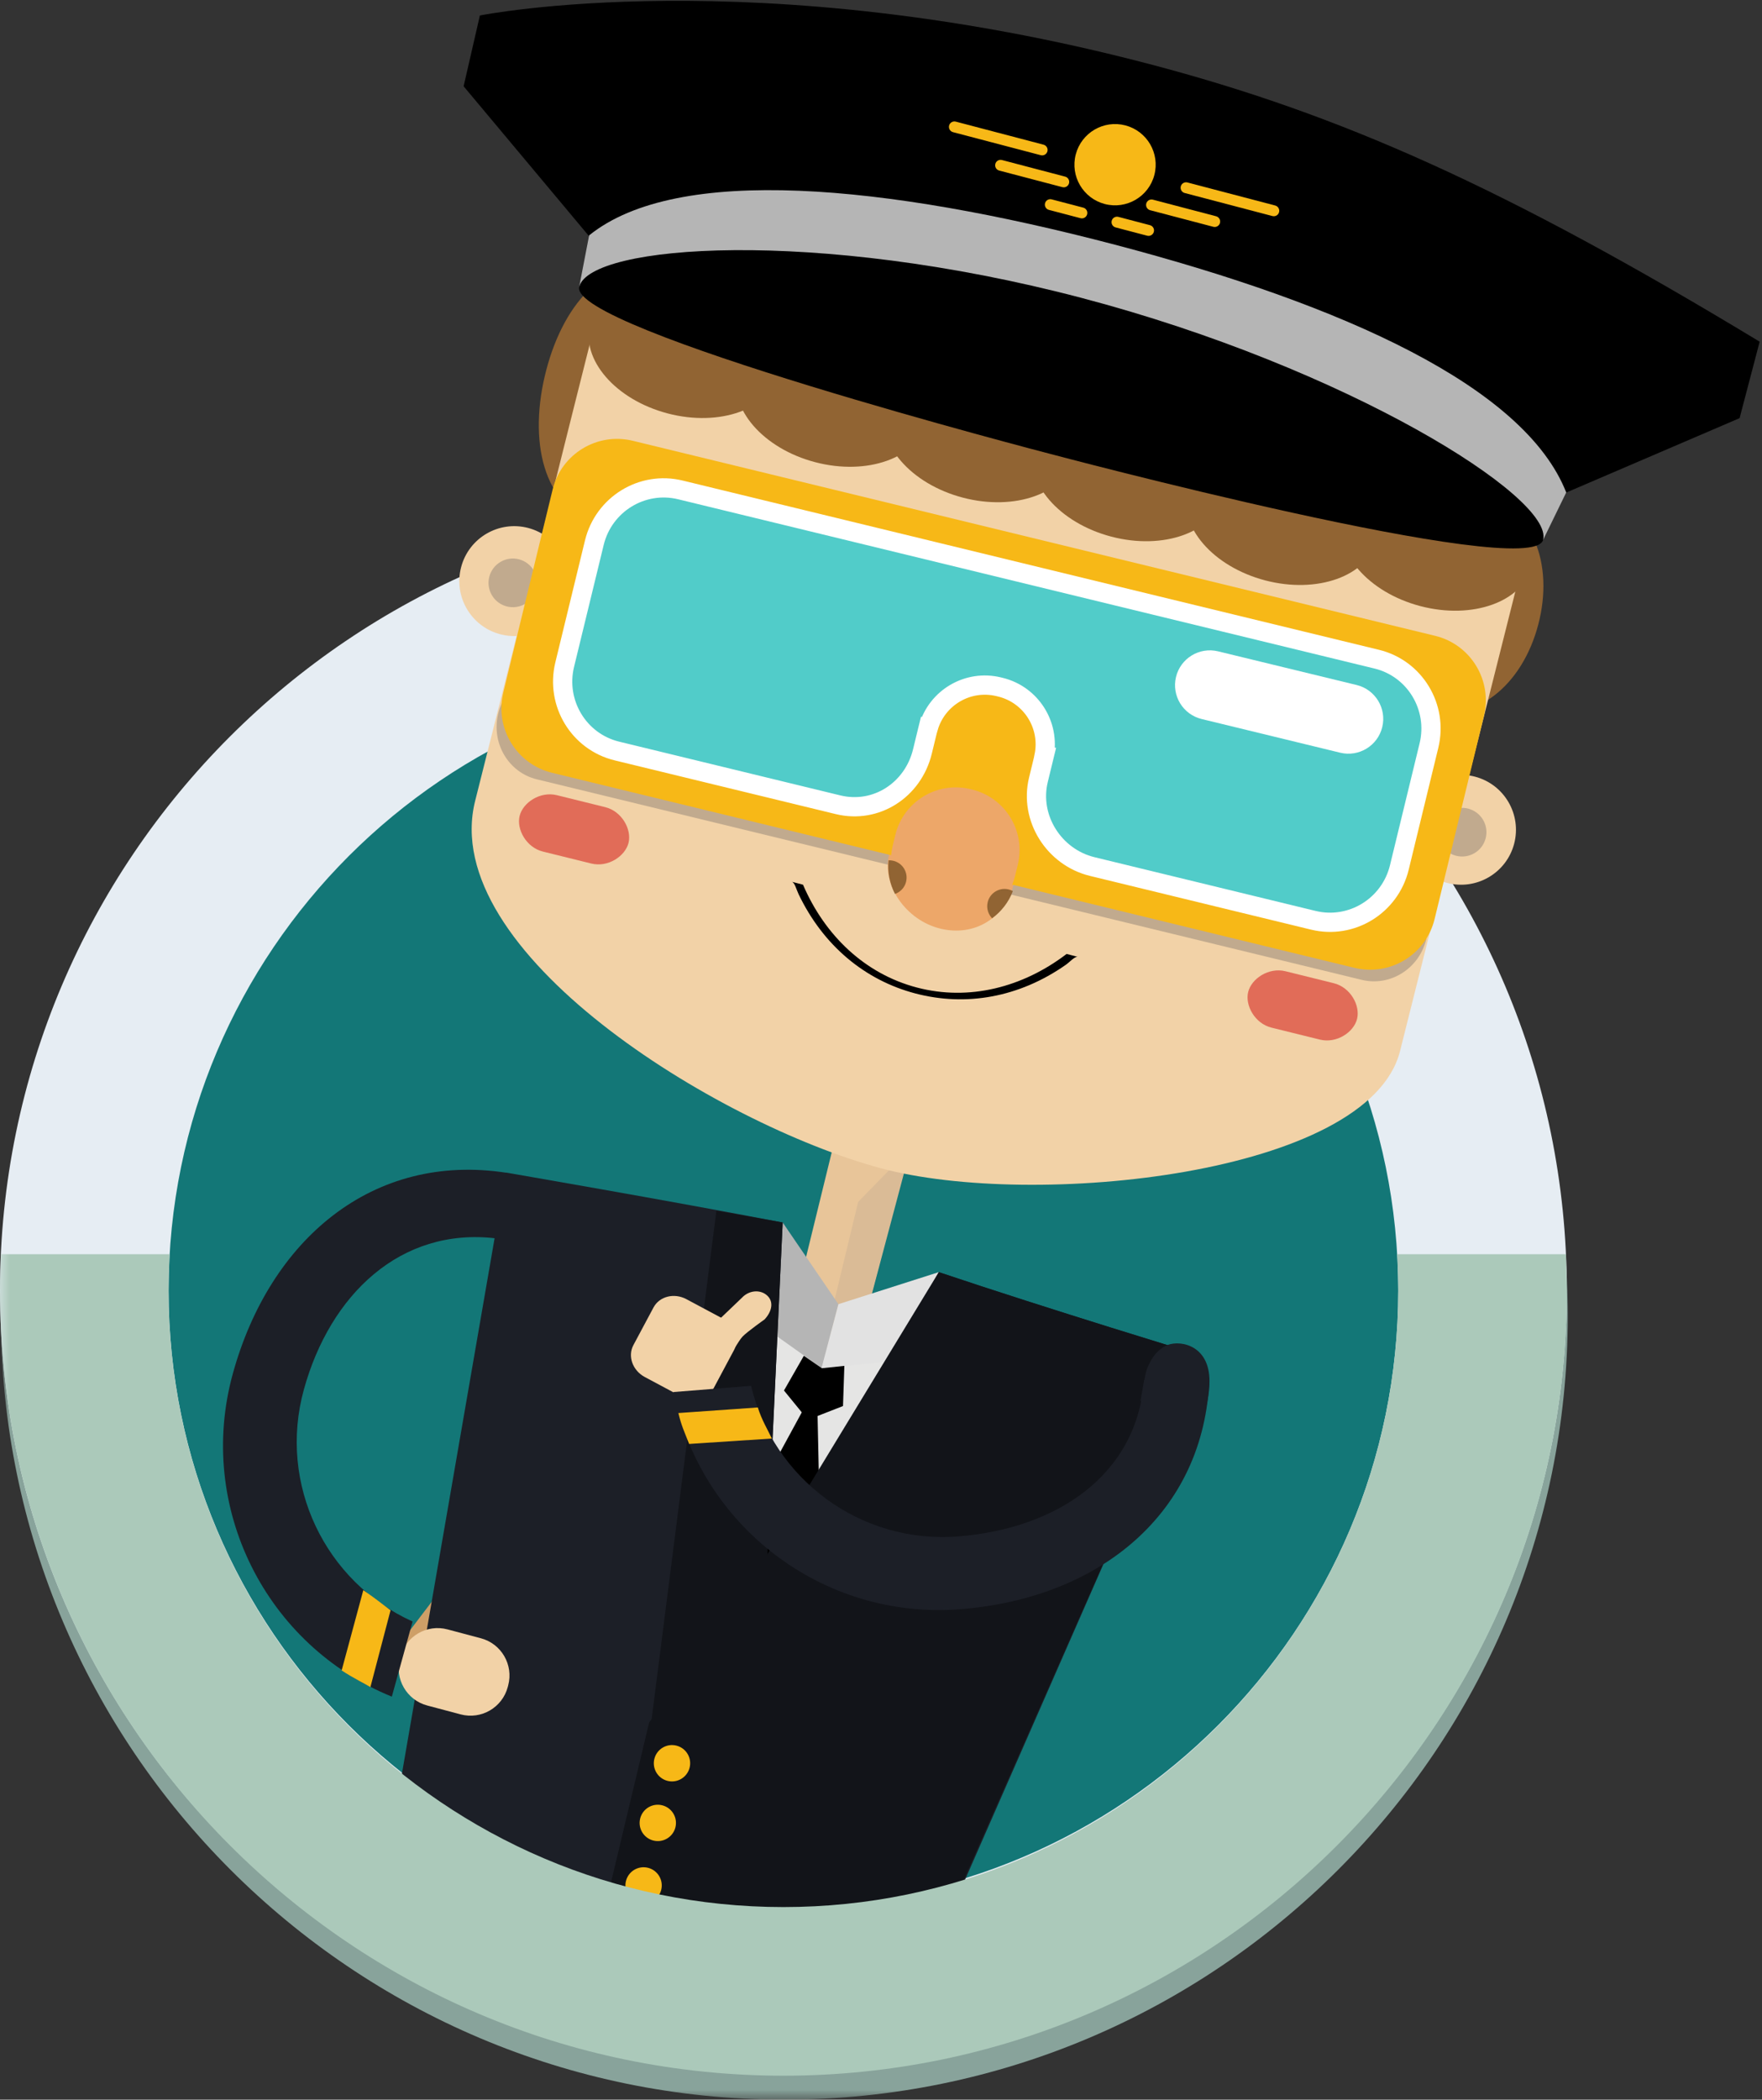 <?xml version="1.0" encoding="UTF-8" standalone="no"?>
<svg width="89px" height="106px" viewBox="0 0 89 106" version="1.1" xmlns="http://www.w3.org/2000/svg" xmlns:xlink="http://www.w3.org/1999/xlink" xmlns:sketch="http://www.bohemiancoding.com/sketch/ns">
    <rect x="0" y="0" width="89" height="106" fill="#333333" stroke="none"/>
    <!-- Generator: Sketch 3.4.4 (17249) - http://www.bohemiancoding.com/sketch -->
    <title>thanks__</title>
    <desc>Created with Sketch.</desc>
    <defs>
        <path id="path-1" d="M0,0.041 L88.882,0.041 L88.882,106 L0,106"></path>
        <path id="path-3" d="M0,0.041 L88.882,0.041 L88.882,106 L0,106 L0,0.041 Z"></path>
    </defs>
    <g id="Welcome" stroke="none" stroke-width="1" fill="none" fill-rule="evenodd" sketch:type="MSPage">
        <g id="m_how_3_" sketch:type="MSArtboardGroup" transform="translate(-119, -174)">
            <g id="thanks__" sketch:type="MSLayerGroup" transform="translate(119, 174)">
                <g id="Group-3">
                    <mask id="mask-2" sketch:name="Clip 2" fill="white">
                        <use xlink:href="#path-1"></use>
                    </mask>
                    <g id="Clip-2"></g>
                    <path d="M39.616,35.389 C56.715,35.389 70.629,49.275 70.671,66.36 C70.65,83.463 56.727,97.416 39.617,97.416 C22.516,97.416 8.6,83.495 8.562,66.407 C8.579,49.3 22.503,35.389 39.616,35.389 M79.187,66.336 C79.187,66.065 79.183,65.818 79.176,65.557 C79.173,65.404 79.167,65.251 79.162,65.099 C79.156,64.922 79.149,64.734 79.142,64.522 L79.14,64.522 C78.137,43.594 60.793,26.876 39.616,26.876 C18.44,26.876 1.097,43.594 0.093,64.522 L0.091,64.522 C0.083,64.748 0.076,64.946 0.07,65.13 C0.066,65.265 0.061,65.401 0.058,65.536 C0.05,65.798 0.046,66.046 0.046,66.321 C0.046,66.34 0.047,66.36 0.047,66.38 C0.047,66.399 0.046,66.418 0.046,66.438 C0.046,88.253 17.798,106 39.616,106 C61.436,106 79.187,88.253 79.187,66.438 C79.187,66.421 79.186,66.404 79.186,66.387 C79.186,66.37 79.187,66.353 79.187,66.336" id="Fill-1" fill="#88A39B" sketch:type="MSShapeGroup" mask="url(#mask-2)"></path>
                </g>
                <path d="M6.147,64.589 C6.147,83.434 21.427,98.711 40.276,98.711 C59.126,98.711 74.406,83.434 74.406,64.589 C74.406,45.744 59.126,30.467 40.276,30.467 C21.427,30.467 6.147,45.744 6.147,64.589" id="Fill-4" fill="#137777" sketch:type="MSShapeGroup"></path>
                <path d="M8.515,65.158 C8.515,82.278 22.447,96.207 39.57,96.207 C56.695,96.207 70.626,82.278 70.626,65.158 C70.626,48.037 56.695,34.108 39.57,34.108 C22.447,34.108 8.515,48.037 8.515,65.158 M6.4845173e-05,65.158 C6.4845173e-05,43.343 17.752,25.596 39.57,25.596 C61.39,25.596 79.141,43.343 79.141,65.158 C79.141,86.973 61.39,104.72 39.57,104.72 C17.752,104.72 6.4845173e-05,86.973 6.4845173e-05,65.158" id="Fill-6" fill="#E6EDF3" sketch:type="MSShapeGroup"></path>
                <path d="M20.255,82.904 L21.932,80.698 L21.412,83.66 L20.255,82.904 Z" id="Fill-8" fill="#CE9F67" sketch:type="MSShapeGroup"></path>
                <path d="M37.062,21.326 C36.13,24.877 33.077,27.153 30.244,26.41 C27.412,25.666 26.662,22.223 27.595,18.672 C28.528,15.121 30.789,12.806 33.622,13.549 C36.455,14.293 37.995,17.774 37.062,21.326" id="Fill-10" fill="#916433" sketch:type="MSShapeGroup"></path>
                <path d="M44.546,84.933 L30.54,81.256 L35.102,63.885 L49.108,67.561 L44.546,84.933 Z" id="Fill-12" fill="#E5E5E4" sketch:type="MSShapeGroup"></path>
                <path d="M35.962,79.64 L41.262,69.899 L41.505,81.18 L35.962,79.64 Z" id="Fill-14" fill="#000000" sketch:type="MSShapeGroup"></path>
                <path d="M68.033,28.992 C67.231,32.042 68.878,35.118 71.711,35.862 C74.544,36.605 76.898,34.58 77.699,31.53 C78.5,28.479 77.445,25.559 74.613,24.816 C71.779,24.072 68.834,25.942 68.033,28.992" id="Fill-16" fill="#916433" sketch:type="MSShapeGroup"></path>
                <path d="M38.326,61.73 L34.661,64.427" id="Fill-18" fill="#D5D5D5" sketch:type="MSShapeGroup"></path>
                <path d="M42.424,56.487 L40.416,64.681 L41.533,68.705 L43.828,66.063 L46.091,57.449" id="Fill-20" fill="#E8C599" sketch:type="MSShapeGroup"></path>
                <path d="M43.345,60.679 L41.396,68.781 L43.979,65.545 L46,57.957" id="Fill-22" fill="#DABB96" sketch:type="MSShapeGroup"></path>
                <path d="M39.534,61.716 L35.153,64.553 L41.514,69.074 L42.349,65.84 L39.534,61.716 Z" id="Fill-24" fill="#B5B5B5" sketch:type="MSShapeGroup"></path>
                <path d="M47.419,64.223 L49.252,68.275 L41.491,69.089 L42.349,65.84 L47.419,64.223 Z" id="Fill-26" fill="#E2E2E2" sketch:type="MSShapeGroup"></path>
                <path d="M79.908,18.693 L76.914,28.382 C72.459,46.059 73.128,43.496 70.716,53.066 C69.137,59.332 52.171,61.055 44.478,58.974 C36.174,56.727 22.085,48.031 24.002,40.425 C27.626,26.044 27.789,25.307 30.449,14.754 L79.908,18.693 Z" id="Fill-28" fill="#F2D2A7" sketch:type="MSShapeGroup"></path>
                <path d="M39.358,18.85 C38.882,20.659 36.36,21.563 33.723,20.871 C31.087,20.179 29.334,18.152 29.809,16.344 C30.284,14.535 32.806,13.63 35.443,14.323 C38.08,15.015 39.833,17.041 39.358,18.85" id="Fill-30" fill="#916433" sketch:type="MSShapeGroup"></path>
                <path d="M46.809,21.312 C46.334,23.12 43.812,24.025 41.175,23.333 C38.538,22.641 36.786,20.614 37.261,18.806 C37.735,16.997 40.258,16.092 42.895,16.784 C45.532,17.476 47.284,19.504 46.809,21.312" id="Fill-32" fill="#916433" sketch:type="MSShapeGroup"></path>
                <path d="M54.269,23.102 C53.794,24.91 51.271,25.815 48.634,25.123 C45.998,24.431 44.245,22.404 44.72,20.595 C45.195,18.787 47.718,17.882 50.355,18.574 C52.991,19.266 54.744,21.294 54.269,23.102" id="Fill-34" fill="#916433" sketch:type="MSShapeGroup"></path>
                <path d="M61.766,25.07 C61.291,26.878 58.769,27.783 56.131,27.091 C53.495,26.399 51.742,24.372 52.217,22.563 C52.692,20.755 55.215,19.85 57.851,20.542 C60.488,21.234 62.24,23.261 61.766,25.07" id="Fill-36" fill="#916433" sketch:type="MSShapeGroup"></path>
                <path d="M69.537,27.279 C69.062,29.087 66.539,29.992 63.903,29.3 C61.266,28.607 59.513,26.58 59.988,24.772 C60.463,22.964 62.986,22.059 65.622,22.751 C68.259,23.443 70.012,25.47 69.537,27.279" id="Fill-38" fill="#916433" sketch:type="MSShapeGroup"></path>
                <path d="M77.378,28.578 C76.903,30.386 74.381,31.291 71.744,30.599 C69.107,29.907 67.355,27.88 67.83,26.071 C68.305,24.263 70.827,23.358 73.464,24.05 C76.1,24.743 77.853,26.77 77.378,28.578" id="Fill-40" fill="#916433" sketch:type="MSShapeGroup"></path>
                <path d="M29.952,12.161 L23.418,4.356 L24.239,0.782 C24.239,0.782 38.113,-2.006 58.068,3.237 C67.658,5.756 75.965,9.433 88.882,17.25 L87.868,21.11 L78.913,24.951 L29.952,12.161 Z" id="Fill-42" fill="#000000" sketch:type="MSShapeGroup"></path>
                <path d="M79.111,24.861 C77.015,19.537 67.916,15.399 56.314,12.353 C44.731,9.312 34.213,8.29 29.758,11.882 L29.257,14.475 C33.536,11.822 43.976,12.96 55.593,16.009 C67.177,19.05 75.677,22.92 77.943,27.256 L79.111,24.861 Z" id="Fill-44" fill="#B5B5B5" sketch:type="MSShapeGroup"></path>
                <path d="M77.943,27.256 C77.383,29.39 53.026,22.909 53.026,22.909 C53.026,22.909 28.696,16.609 29.257,14.475 C29.817,12.341 41.153,11.501 54.598,15.031 C68.042,18.56 78.503,25.122 77.943,27.256" id="Fill-46" fill="#000000" sketch:type="MSShapeGroup"></path>
                <path d="M60.395,68.343 C60.395,68.343 53.143,66.145 47.419,64.223 L38.666,80.181 L39.534,61.716 C33.605,60.579 25.556,59.197 25.556,59.197 L20.137,90.493 L35.991,98.203 L47.396,97.974 L60.395,68.343 Z" id="Fill-48" fill="#1C1F27" sketch:type="MSShapeGroup"></path>
                <path d="M31.748,42.55 C31.58,43.224 30.711,43.804 29.868,43.595 L27.423,42.991 C26.58,42.782 26.08,41.864 26.247,41.19 C26.414,40.515 27.284,39.936 28.127,40.144 L30.572,40.749 C31.416,40.958 31.914,41.875 31.748,42.55" id="Fill-50" fill="#E16C58" sketch:type="MSShapeGroup"></path>
                <path d="M68.547,51.438 C68.381,52.113 67.511,52.692 66.667,52.483 L64.223,51.879 C63.379,51.67 62.88,50.753 63.047,50.078 C63.214,49.403 64.084,48.824 64.927,49.032 L67.372,49.637 C68.216,49.846 68.714,50.763 68.547,51.438" id="Fill-52" fill="#E16C58" sketch:type="MSShapeGroup"></path>
                <path d="M72.043,47.415 C71.682,48.898 70.224,49.817 68.786,49.468 L27.116,39.344 C25.678,38.995 24.804,37.509 25.164,36.026 C25.525,34.543 26.983,33.625 28.421,33.974 L70.091,44.097 C71.53,44.447 72.403,45.932 72.043,47.415" id="Fill-54" fill="#C1AA8E" sketch:type="MSShapeGroup"></path>
                <path d="M28.658,30.041 C28.269,31.523 26.753,32.409 25.27,32.02 C23.789,31.631 22.903,30.115 23.292,28.632 C23.681,27.151 25.197,26.265 26.68,26.654 C28.161,27.043 29.047,28.56 28.658,30.041" id="Fill-56" fill="#F2D2A7" sketch:type="MSShapeGroup"></path>
                <path d="M76.481,42.596 C76.092,44.077 74.575,44.963 73.093,44.573 C71.611,44.185 70.725,42.668 71.115,41.187 C71.503,39.705 73.02,38.819 74.502,39.209 C75.984,39.597 76.87,41.114 76.481,42.596" id="Fill-58" fill="#F2D2A7" sketch:type="MSShapeGroup"></path>
                <path d="M42.322,35.669 C41.785,37.716 39.689,38.94 37.641,38.403 L33.709,37.37 C31.661,36.833 30.438,34.737 30.975,32.691 L31.03,32.481 C31.568,30.434 33.663,29.211 35.711,29.748 L39.643,30.78 C41.691,31.318 42.915,33.413 42.377,35.46 L42.322,35.669 Z" id="Fill-60" fill="#FFFFFF" sketch:type="MSShapeGroup"></path>
                <path d="M25.647,85.169 C25.371,86.207 24.306,86.825 23.268,86.55 L21.582,86.102 C20.543,85.826 19.925,84.761 20.2,83.723 L20.223,83.639 C20.498,82.601 21.564,81.982 22.602,82.258 L24.288,82.706 C25.326,82.981 25.945,84.046 25.669,85.085 L25.647,85.169 Z" id="Fill-62" fill="#F2D2A7" sketch:type="MSShapeGroup"></path>
                <path d="M37.302,34.147 C37.2,34.534 36.804,34.765 36.417,34.664 C36.031,34.562 35.8,34.167 35.901,33.78 C36.003,33.393 36.399,33.162 36.785,33.263 C37.172,33.365 37.403,33.761 37.302,34.147" id="Fill-64" fill="#000000" sketch:type="MSShapeGroup"></path>
                <path d="M68.208,42.465 C67.671,44.512 65.575,45.735 63.527,45.198 L59.595,44.166 C57.548,43.628 56.323,41.533 56.861,39.486 L56.916,39.277 C57.453,37.23 59.549,36.006 61.597,36.543 L65.529,37.576 C67.576,38.113 68.801,40.208 68.263,42.255 L68.208,42.465 Z" id="Fill-66" fill="#FFFFFF" sketch:type="MSShapeGroup"></path>
                <path d="M63.416,41.002 C63.314,41.39 62.919,41.62 62.531,41.519 C62.145,41.417 61.913,41.022 62.015,40.635 C62.117,40.249 62.513,40.017 62.899,40.119 C63.286,40.22 63.517,40.616 63.416,41.002" id="Fill-68" fill="#000000" sketch:type="MSShapeGroup"></path>
                <path d="M38.09,79.566 L32.788,86.96 L30.491,96.589 L33.618,97.395 L48.108,96.193 L60.395,68.343 C60.395,68.343 53.143,66.145 47.419,64.223 L38.09,79.566 Z" id="Fill-70" fill="#121419" sketch:type="MSShapeGroup"></path>
                <path d="M34.83,89.249 C34.702,89.739 34.2,90.032 33.71,89.904 C33.219,89.775 32.926,89.273 33.055,88.783 C33.184,88.293 33.686,87.999 34.176,88.129 C34.666,88.257 34.959,88.759 34.83,89.249" id="Fill-72" fill="#F7B817" sketch:type="MSShapeGroup"></path>
                <path d="M34.113,92.262 C33.985,92.751 33.483,93.045 32.992,92.916 C32.502,92.787 32.209,92.286 32.338,91.796 C32.466,91.305 32.968,91.012 33.458,91.141 C33.949,91.27 34.242,91.771 34.113,92.262" id="Fill-74" fill="#F7B817" sketch:type="MSShapeGroup"></path>
                <path d="M33.396,95.418 C33.267,95.907 32.765,96.201 32.275,96.072 C31.784,95.943 31.492,95.441 31.62,94.952 C31.749,94.461 32.251,94.168 32.741,94.297 C33.232,94.426 33.524,94.927 33.396,95.418" id="Fill-76" fill="#F7B817" sketch:type="MSShapeGroup"></path>
                <path d="M53.876,48.159 C51.659,49.851 48.943,50.545 46.315,49.855 C43.686,49.165 41.662,47.227 40.561,44.664 L39.994,44.515 C40.146,44.555 40.224,44.907 40.34,45.147 C41.582,47.738 43.686,49.484 46.236,50.154 C48.786,50.824 51.469,50.36 53.826,48.714 C54.044,48.562 54.291,48.268 54.444,48.308 L53.876,48.159 Z" id="Fill-78" fill="#000000" sketch:type="MSShapeGroup"></path>
                <path d="M52.122,40.465 L50.432,35.542 L46.485,38.846 C46.164,39.187 45.839,39.583 45.714,40.059 L44.924,43.065 C44.5,44.679 45.767,46.46 47.501,46.882 L47.502,46.882 C49.236,47.303 50.759,46.322 51.183,44.708 L51.974,41.698 C52.085,41.273 52.201,40.876 52.122,40.465" id="Fill-80" fill="#EDA769" sketch:type="MSShapeGroup"></path>
                <path d="M45.14,43.46 C45.055,43.438 44.968,43.429 44.884,43.432 C44.821,44.031 44.942,44.619 45.207,45.13 C45.472,45.037 45.688,44.819 45.764,44.527 C45.887,44.06 45.608,43.583 45.14,43.46" id="Fill-82" fill="#916433" sketch:type="MSShapeGroup"></path>
                <path d="M50.919,44.896 C51.006,44.914 51.088,44.945 51.161,44.986 C50.948,45.549 50.577,46.02 50.111,46.358 C49.916,46.156 49.821,45.864 49.884,45.569 C49.984,45.098 50.447,44.796 50.919,44.896" id="Fill-84" fill="#916433" sketch:type="MSShapeGroup"></path>
                <path d="M20.84,81.861 C16.443,79.88 14.025,74.937 15.35,70.145 C16.675,65.353 20.232,61.957 25.023,62.515 L25.596,59.208 C18.827,58.157 13.631,62.576 11.763,69.338 C9.893,76.099 13.444,83.079 19.792,85.653 L20.84,81.861 Z" id="Fill-86" fill="#1C1F27" sketch:type="MSShapeGroup"></path>
                <path d="M19.727,81.294 C19.253,80.933 18.895,80.651 18.351,80.278 L17.257,84.33 C17.821,84.708 18.547,85.066 18.709,85.173 L19.727,81.294 Z" id="Fill-88" fill="#F7B817" sketch:type="MSShapeGroup"></path>
                <path d="M39.922,29.278 C39.849,29.564 39.502,29.722 39.146,29.631 L34.949,28.561 C34.594,28.47 34.405,28.178 34.499,27.899 L34.501,27.894 C34.595,27.615 34.86,27.429 35.216,27.52 L39.443,28.601 C39.799,28.691 40.012,28.992 39.939,29.278 L39.922,29.278 Z" id="Fill-90" fill="#916433" sketch:type="MSShapeGroup"></path>
                <path d="M62.419,34.987 C62.323,35.267 62.526,35.589 62.874,35.708 L66.921,37.108 C67.268,37.227 67.539,37.074 67.613,36.79 L67.615,36.785 C67.69,36.5 67.617,36.211 67.27,36.092 L63.168,34.678 C62.821,34.558 62.49,34.696 62.393,34.975 L62.419,34.987 Z" id="Fill-92" fill="#916433" sketch:type="MSShapeGroup"></path>
                <path d="M42.649,68.955 L42.581,70.983 L40.805,71.676 L39.599,70.199 L40.603,68.447 L41.514,69.074 L42.649,68.955 Z" id="Fill-94" fill="#000000" sketch:type="MSShapeGroup"></path>
                <path d="M27.093,29.737 C26.92,30.394 26.249,30.786 25.593,30.614 C24.936,30.441 24.544,29.77 24.716,29.113 C24.888,28.458 25.56,28.065 26.216,28.237 C26.873,28.41 27.265,29.082 27.093,29.737" id="Fill-96" fill="#C1AA8E" sketch:type="MSShapeGroup"></path>
                <path d="M75.041,42.324 C74.869,42.981 74.197,43.373 73.54,43.2 C72.884,43.028 72.492,42.357 72.665,41.701 C72.837,41.045 73.508,40.652 74.164,40.824 C74.821,40.997 75.213,41.669 75.041,42.324" id="Fill-98" fill="#C1AA8E" sketch:type="MSShapeGroup"></path>
                <path d="M58.307,8.836 C58.02,9.931 56.897,10.586 55.801,10.299 C54.705,10.011 54.05,8.889 54.338,7.794 C54.626,6.698 55.748,6.043 56.843,6.33 C57.94,6.618 58.595,7.74 58.307,8.836" id="Fill-100" fill="#F7B817" sketch:type="MSShapeGroup"></path>
                <path d="M64.607,10.711 C64.569,10.858 64.418,10.946 64.271,10.907 L59.839,9.744 C59.692,9.705 59.604,9.555 59.643,9.408 C59.681,9.261 59.832,9.173 59.979,9.212 L64.411,10.375 C64.557,10.414 64.646,10.564 64.607,10.711" id="Fill-102" fill="#F7B817" sketch:type="MSShapeGroup"></path>
                <path d="M61.622,11.254 C61.583,11.401 61.433,11.488 61.286,11.45 L58.094,10.612 C57.948,10.574 57.86,10.423 57.898,10.276 C57.937,10.13 58.087,10.042 58.234,10.08 L61.426,10.918 C61.572,10.957 61.66,11.107 61.622,11.254" id="Fill-104" fill="#F7B817" sketch:type="MSShapeGroup"></path>
                <path d="M58.281,11.703 C58.243,11.85 58.093,11.938 57.946,11.9 L56.35,11.481 C56.203,11.442 56.116,11.292 56.154,11.145 C56.193,10.998 56.343,10.91 56.49,10.949 L58.086,11.368 C58.232,11.406 58.321,11.557 58.281,11.703" id="Fill-106" fill="#F7B817" sketch:type="MSShapeGroup"></path>
                <path d="M52.906,7.639 C52.944,7.492 52.856,7.342 52.709,7.304 L48.277,6.14 C48.13,6.102 47.98,6.189 47.941,6.336 C47.903,6.483 47.99,6.633 48.137,6.672 L52.57,7.835 C52.716,7.874 52.867,7.786 52.906,7.639" id="Fill-108" fill="#F7B817" sketch:type="MSShapeGroup"></path>
                <path d="M53.998,9.253 C54.036,9.106 53.949,8.955 53.802,8.917 L50.61,8.079 C50.463,8.041 50.313,8.128 50.275,8.275 C50.236,8.422 50.324,8.572 50.471,8.611 L53.662,9.448 C53.809,9.487 53.959,9.399 53.998,9.253" id="Fill-110" fill="#F7B817" sketch:type="MSShapeGroup"></path>
                <path d="M54.913,10.819 C54.952,10.672 54.864,10.522 54.717,10.483 L53.121,10.065 C52.975,10.026 52.824,10.114 52.786,10.261 C52.747,10.407 52.835,10.558 52.981,10.596 L54.577,11.015 C54.724,11.054 54.874,10.966 54.913,10.819" id="Fill-112" fill="#F7B817" sketch:type="MSShapeGroup"></path>
                <path d="M32.811,87.608 L36.185,61.126 L39.534,61.716 L38.666,80.325 L32.811,87.608 Z" id="Fill-114" fill="#121419" sketch:type="MSShapeGroup"></path>
                <path d="M36.88,68.468 C36.521,68.852 35.948,68.9 35.6,68.574 C35.251,68.249 35.261,67.673 35.621,67.289 L37.475,65.516 C37.834,65.132 38.408,65.084 38.756,65.409 C39.104,65.735 38.977,66.228 38.617,66.612 C38.617,66.612 37.729,67.239 37.504,67.479 C37.295,67.702 36.88,68.468 36.88,68.468" id="Fill-116" fill="#F2D2A7" sketch:type="MSShapeGroup"></path>
                <path d="M36.052,70.074 C35.752,70.634 35.007,70.82 34.389,70.49 L32.569,69.518 C31.951,69.187 31.694,68.466 31.994,67.906 L33.01,66.005 C33.31,65.445 34.052,65.257 34.67,65.587 L36.49,66.56 C37.108,66.89 37.367,67.612 37.067,68.173 L36.052,70.074 Z" id="Fill-118" fill="#F2D2A7" sketch:type="MSShapeGroup"></path>
                <path d="M37.938,69.963 C39.055,74.654 43.453,77.961 48.41,77.564 C53.367,77.169 57.43,74.481 57.787,69.672 L61.088,69.57 C60.842,76.415 55.521,80.68 48.526,81.239 C41.532,81.799 35.347,76.995 34.017,70.276 L37.938,69.963 Z" id="Fill-120" fill="#1C1F27" sketch:type="MSShapeGroup"></path>
                <path d="M38.278,71.054 C38.473,71.69 38.776,72.167 38.985,72.623 L34.809,72.896 C34.572,72.29 34.417,71.976 34.265,71.336 L38.278,71.054 Z" id="Fill-122" fill="#F7B817" sketch:type="MSShapeGroup"></path>
                <path d="M58.853,67.955 C59.456,67.622 61.005,67.812 61.088,69.57 C61.127,70.404 60.862,71.263 60.862,71.263 L59.549,72.89 L57.609,70.711 C57.609,70.711 57.838,69.347 57.935,69.108 C58.17,68.529 58.434,68.188 58.853,67.955" id="Fill-124" fill="#1C1F27" sketch:type="MSShapeGroup"></path>
                <path d="M72.49,32.099 L31.96,22.252 C30.162,21.815 28.35,22.918 27.913,24.716 L25.421,34.969 C24.985,36.766 26.088,38.577 27.886,39.014 L45.013,43.175 C45.028,43.024 45.049,42.871 45.086,42.719 L45.224,42.149 C45.634,40.464 47.332,39.43 49.018,39.839 L49.099,39.859 C50.785,40.269 51.819,41.967 51.41,43.652 L51.271,44.222 C51.234,44.374 51.183,44.519 51.126,44.66 L68.416,48.861 C70.214,49.298 72.026,48.194 72.463,46.397 L74.955,36.144 C75.391,34.347 74.288,32.535 72.49,32.099" id="Fill-126" fill="#F7B817" sketch:type="MSShapeGroup"></path>
                <path d="M70.873,35.607 C70.739,36.16 69.646,36.369 68.432,36.074 L59.637,33.938 C58.423,33.643 57.548,32.955 57.682,32.403 C57.816,31.85 58.91,31.641 60.124,31.936 L68.919,34.072 C70.133,34.367 71.008,35.054 70.873,35.607" id="Fill-128" fill="#F6F6F6" sketch:type="MSShapeGroup"></path>
                <path d="M69.541,33.278 L63.754,31.872 L58.373,30.565 L45.533,27.445 L42.919,26.81 L34.364,24.732 C32.436,24.264 30.491,25.458 30.02,27.399 L28.524,33.551 C28.052,35.492 29.233,37.446 31.16,37.914 L42.329,40.627 C44.257,41.096 46.12,39.882 46.592,37.94 L46.855,36.858 L46.885,36.736 L46.891,36.737 C47.329,35.215 48.892,34.294 50.446,34.671 L50.527,34.691 C52.082,35.069 53.048,36.604 52.738,38.158 L52.745,38.159 L52.715,38.282 L52.452,39.364 C51.98,41.305 53.241,43.278 55.169,43.747 L66.338,46.46 C68.266,46.928 70.21,45.734 70.682,43.793 L72.177,37.641 C72.649,35.7 71.469,33.747 69.541,33.278" id="Fill-130" fill="#51CCC9" sketch:type="MSShapeGroup"></path>
                <path d="M69.541,33.278 L63.754,31.872 L58.373,30.565 L45.533,27.445 L42.919,26.81 L34.364,24.732 C32.436,24.264 30.491,25.458 30.02,27.399 L28.524,33.551 C28.052,35.492 29.233,37.446 31.16,37.914 L42.329,40.627 C44.257,41.096 46.12,39.882 46.592,37.94 L46.855,36.858 L46.885,36.736 L46.891,36.737 C47.329,35.215 48.892,34.294 50.446,34.671 L50.527,34.691 C52.082,35.069 53.048,36.604 52.738,38.158 L52.745,38.159 L52.715,38.282 L52.452,39.364 C51.98,41.305 53.241,43.278 55.169,43.747 L66.338,46.46 C68.266,46.928 70.21,45.734 70.682,43.793 L72.177,37.641 C72.649,35.7 71.469,33.747 69.541,33.278 L69.541,33.278 Z" id="Stroke-132" stroke="#FFFFFF" stroke-width="0.972" sketch:type="MSShapeGroup"></path>
                <path d="M69.819,36.706 C69.59,37.65 68.638,38.229 67.695,38 L60.695,36.299 C59.751,36.07 59.172,35.119 59.401,34.175 C59.631,33.232 60.582,32.653 61.526,32.882 L68.525,34.582 C69.469,34.812 70.048,35.762 69.819,36.706" id="Fill-134" fill="#FFFFFF" sketch:type="MSShapeGroup"></path>
                <g id="Group-138">
                    <mask id="mask-4" sketch:name="Clip 137" fill="white">
                        <use xlink:href="#path-3"></use>
                    </mask>
                    <g id="Clip-137"></g>
                    <path d="M8.567,63.318 C8.535,64.291 8.515,64.587 8.515,65.175 C8.515,82.296 22.446,96.277 39.571,96.277 C56.694,96.277 70.626,82.27 70.626,65.149 C70.626,64.561 70.606,64.291 70.574,63.318 L79.096,63.318 C79.122,64.291 79.141,64.588 79.141,65.175 C79.141,86.99 61.39,104.79 39.571,104.79 C17.751,104.79 -4.86338798e-05,86.963 -4.86338798e-05,65.149 C-4.86338798e-05,64.562 0.019,64.291 0.045,63.318 L8.567,63.318 Z" id="Fill-136" fill="#ABC9BA" sketch:type="MSShapeGroup" mask="url(#mask-4)"></path>
                </g>
            </g>
        </g>
    </g>
</svg>